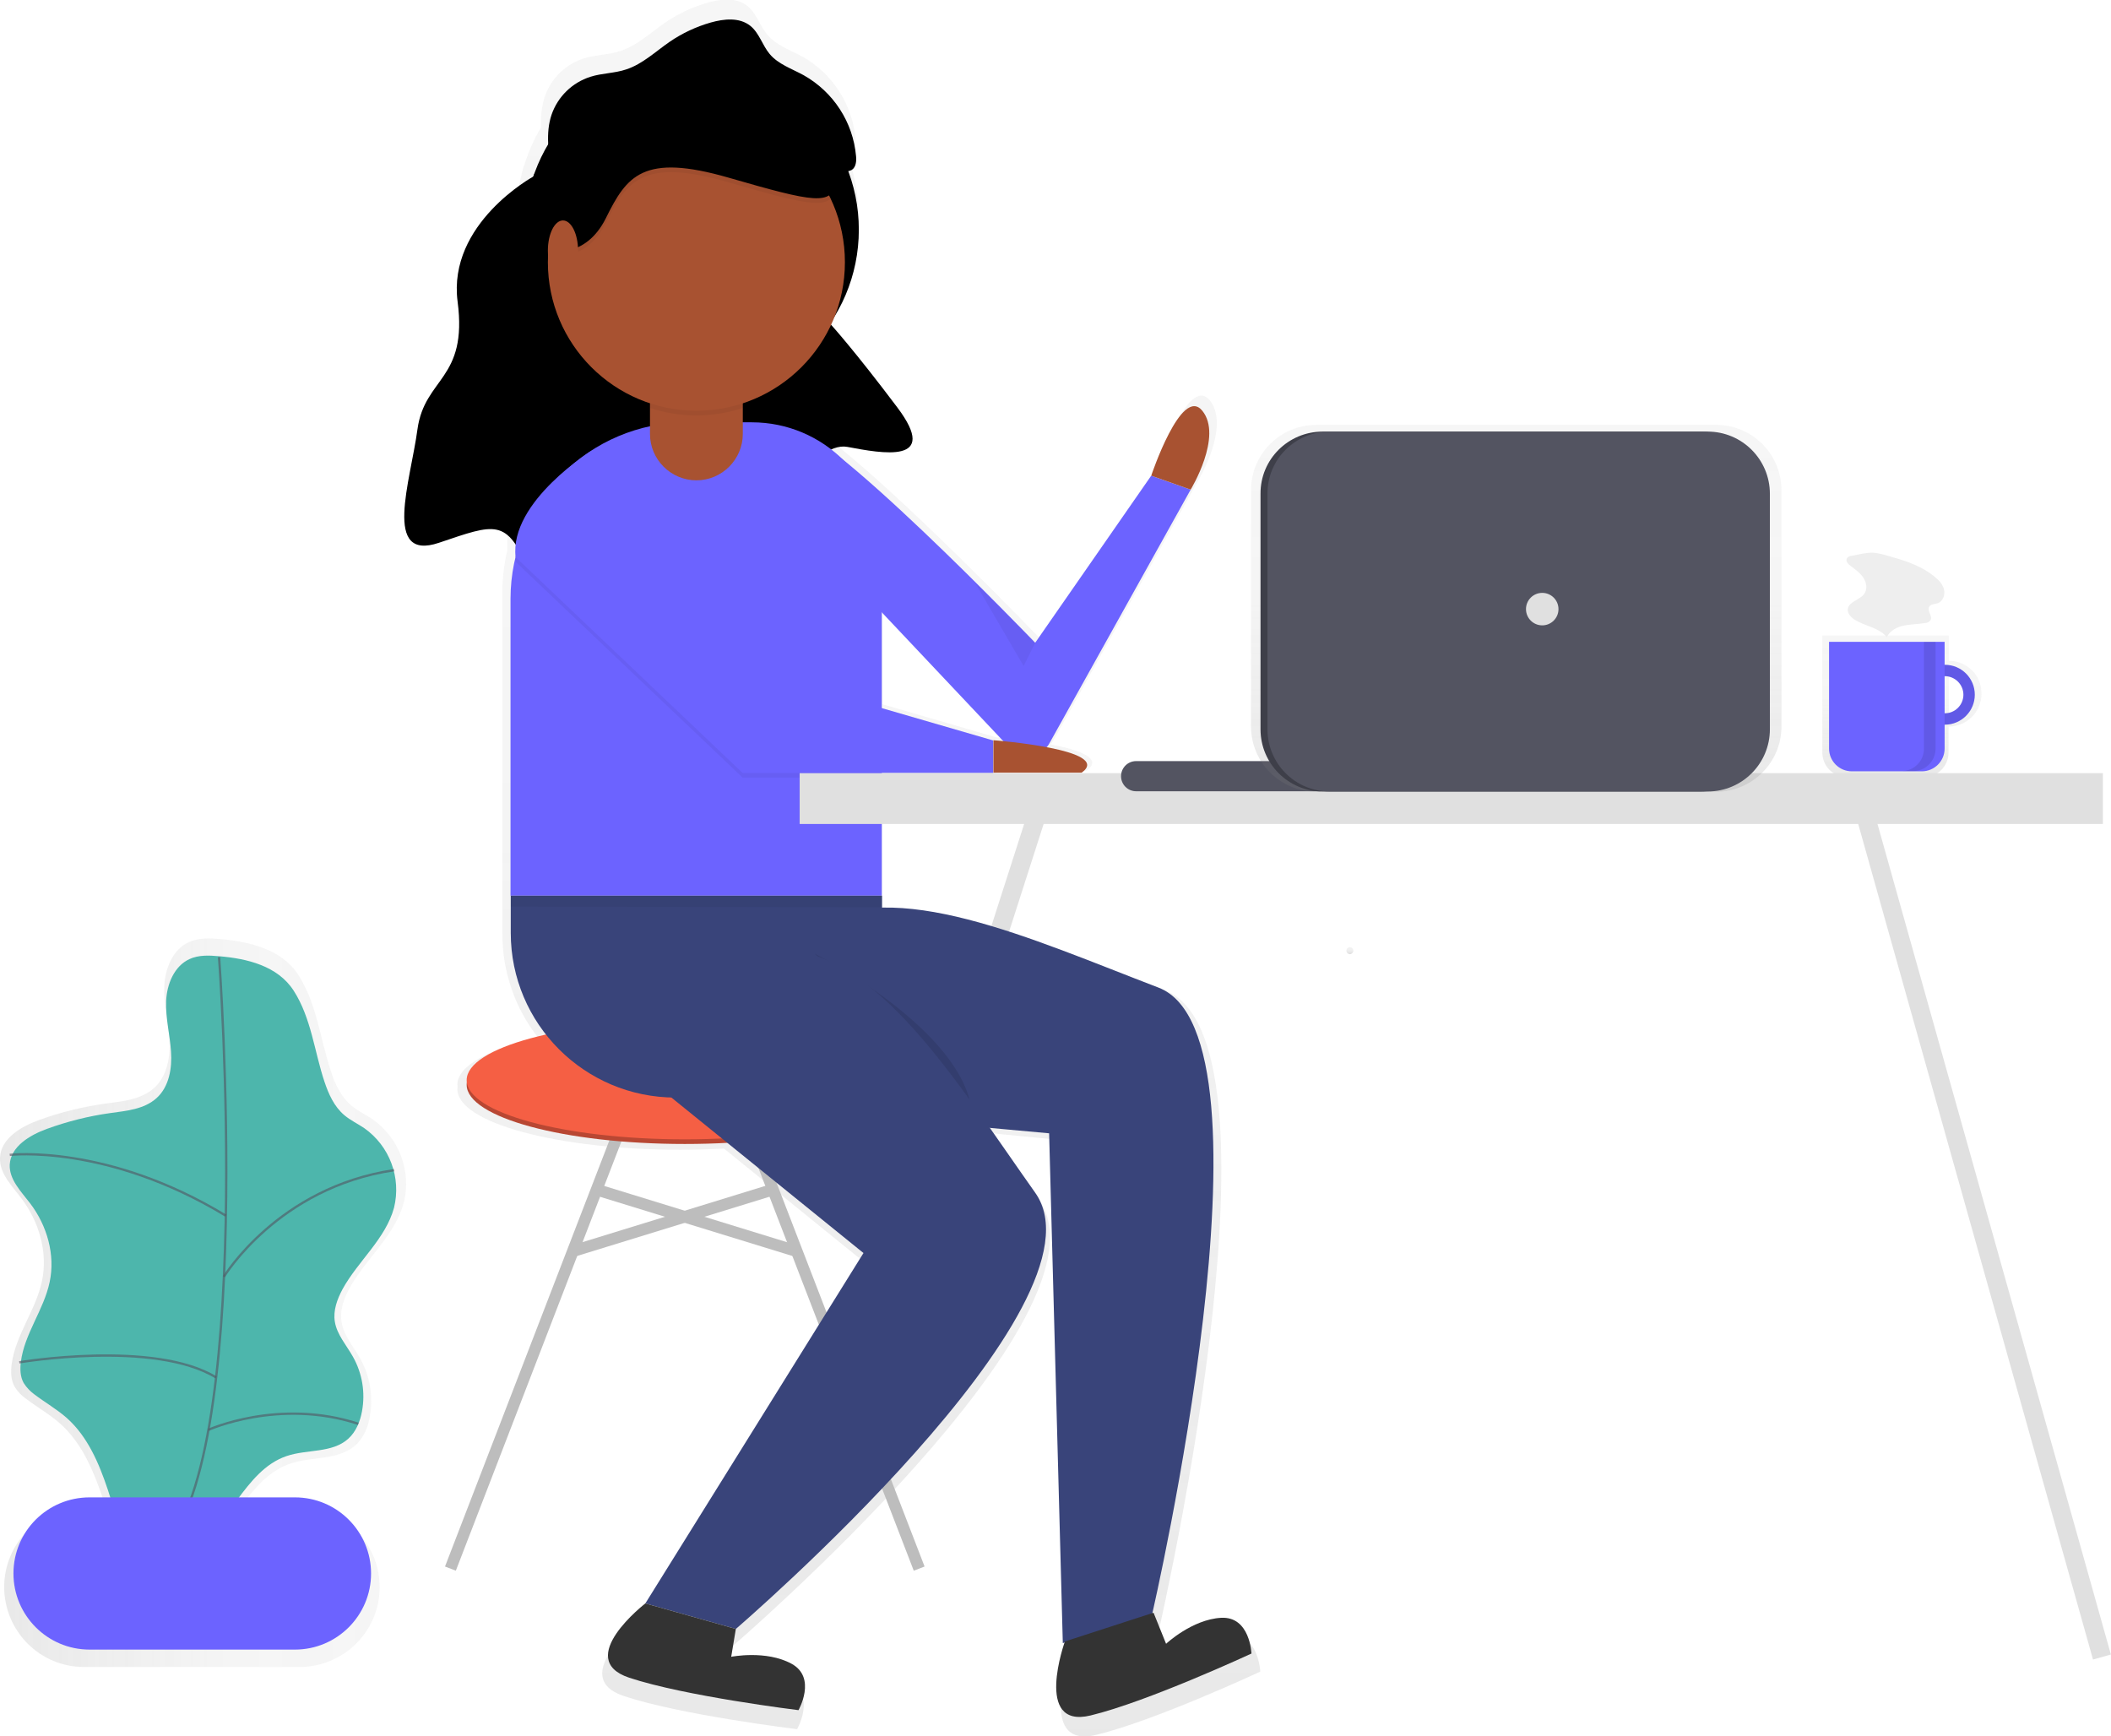 <?xml version="1.0" encoding="utf-8"?>
<!-- Generator: Adobe Illustrator 22.1.0, SVG Export Plug-In . SVG Version: 6.00 Build 0)  -->
<svg version="1.1" id="_x39_8fdd3a5-2c74-40f5-a4f2-41d93d22b358"
	 xmlns="http://www.w3.org/2000/svg" xmlns:xlink="http://www.w3.org/1999/xlink" x="0px" y="0px" viewBox="0 0 909.7 748.2"
	 style="enable-background:new 0 0 909.7 748.2;" xml:space="preserve">
<style type="text/css">
	.st0{opacity:0.7;}
	.st1{fill:url(#SVGID_1_);}
	.st2{fill:#6C63FF;}
	.st3{opacity:0.1;enable-background:new    ;}
	.st4{fill:#EEEEEE;}
	.st5{fill:none;stroke:#E0E0E0;stroke-width:8;stroke-miterlimit:10;}
	.st6{fill:url(#SVGID_2_);}
	.st7{fill:none;stroke:#BDBDBD;stroke-width:5;stroke-miterlimit:10;}
	.st8{fill:#B84733;}
	.st9{fill:#F55F44;}
	.st10{fill:#39447A;}
	.st11{opacity:5.000000e-02;enable-background:new    ;}
	.st12{fill:#A85231;}
	.st13{fill:#333333;}
	.st14{fill:url(#SVGID_3_);}
	.st15{fill:#4DB6AC;}
	.st16{opacity:0.6;fill:none;stroke:#535461;stroke-miterlimit:10;enable-background:new    ;}
	.st17{fill:url(#SVGID_4_);}
	.st18{fill:#E0E0E0;}
	.st19{fill:#535461;}
	.st20{fill:url(#SVGID_5_);}
	.st21{fill:#3E3F49;}
</style>
<title>hello</title>
<g class="st0">
	
		<linearGradient id="SVGID_1_" gradientUnits="userSpaceOnUse" x1="966.557" y1="339.19" x2="966.557" y2="400.2" gradientTransform="matrix(1 0 0 -1 -146.88 674.11)">
		<stop  offset="0" style="stop-color:#808080;stop-opacity:0.25"/>
		<stop  offset="0.54" style="stop-color:#808080;stop-opacity:0.12"/>
		<stop  offset="1" style="stop-color:#808080;stop-opacity:0.1"/>
	</linearGradient>
	<path class="st1" d="M839.8,284.8v-10.9h-54.5v50.4c0,5.9,4.8,10.6,10.6,10.6h33.2c5.9,0,10.6-4.8,10.6-10.6v-11.2
		c7.8,0,14.2-6.3,14.2-14.2S847.7,284.8,839.8,284.8L839.8,284.8z M839.8,307.7v-17.4c4.8-0.2,8.8,3.6,9,8.4c0.2,4.8-3.6,8.8-8.4,9
		C840.2,307.7,840,307.7,839.8,307.7L839.8,307.7z"/>
</g>
<path class="st2" d="M838.1,286.5c-7.1,0-12.9,5.8-12.9,12.9s5.8,12.9,12.9,12.9s12.9-5.8,12.9-12.9l0,0
	C851,292.3,845.3,286.5,838.1,286.5z M838.1,307.4c-4.4,0-8-3.6-8-8s3.6-8,8-8s8,3.6,8,8S842.5,307.4,838.1,307.4
	C838.1,307.4,838.1,307.4,838.1,307.4L838.1,307.4z"/>
<path class="st3" d="M838.1,286.5c-7.1,0-12.9,5.8-12.9,12.9s5.8,12.9,12.9,12.9s12.9-5.8,12.9-12.9l0,0
	C851,292.3,845.3,286.5,838.1,286.5z M838.1,307.4c-4.4,0-8-3.6-8-8s3.6-8,8-8s8,3.6,8,8S842.5,307.4,838.1,307.4
	C838.1,307.4,838.1,307.4,838.1,307.4L838.1,307.4z"/>
<path class="st2" d="M788.3,276.6h49.7l0,0v46c0,5.4-4.4,9.8-9.8,9.8l0,0h-30.2c-5.4,0-9.8-4.4-9.8-9.8l0,0V276.6L788.3,276.6z"/>
<path class="st3" d="M829.1,276.6v46c0,5.4-4.3,9.7-9.7,9.7l0,0h5c5.4,0,9.7-4.3,9.7-9.7v0v-46H829.1z"/>
<path class="st4" d="M798.1,239.5c-0.9,0-1.7,0.4-2.2,1.1c-0.7,1.2,0.5,2.5,1.6,3.3c2,1.5,4.1,3,5.5,5.1s1.8,5,0.3,7
	c-1.9,2.6-6.5,3.2-7,6.4c-0.3,2.1,1.5,3.8,3.3,4.9c4.5,2.6,10.3,3.3,13.5,7.3c1.3-2.8,4.3-4.4,7.3-5s6.1-0.6,9.1-1.1
	c1,0,2-0.5,2.5-1.4c0.8-1.7-1.6-3.8-0.7-5.5c0.6-1.3,2.5-1.2,3.9-1.7c2.2-0.9,3.1-3.7,2.5-6c-0.6-2.3-2.4-4.1-4.3-5.6
	c-5-4-11.1-6.3-17.2-8c-2.8-0.8-6.2-2-9.2-2.1S801,239,798.1,239.5z"/>
<line class="st5" x1="449.1" y1="344" x2="345.1" y2="668"/>
<g class="st0">
	
		<linearGradient id="SVGID_2_" gradientUnits="userSpaceOnUse" x1="517" y1="-74.131" x2="517" y2="674.152" gradientTransform="matrix(1 0 0 -1 -146.88 674.11)">
		<stop  offset="0" style="stop-color:#808080;stop-opacity:0.25"/>
		<stop  offset="0.54" style="stop-color:#808080;stop-opacity:0.12"/>
		<stop  offset="1" style="stop-color:#808080;stop-opacity:0.1"/>
	</linearGradient>
	<path class="st6" d="M529.6,704.5c-12.8,0.7-24.2,11.5-24.2,11.5l-5.5-13.7l-0.5,0.2c2.7-11.8,57.5-254.7,2.6-275.7
		c-42.1-16.1-86.8-36-121.8-35.3v-57.4h49.1v-2h38.9c7.5-5.3-3.4-9-15.5-11.3c0.5-0.6,0.9-1.2,1.3-1.8l62.2-111.7
		c0,0,14.3-23.5,5.1-34.8s-22.5,28.6-22.5,28.6l-51.1,73.6c0,0-51.7-53.8-84.4-80.6c-3.6-3.6-7.8-6.7-12.2-9.2
		c-6-4-10.5-6.2-12.8-5.3h-0.1c-5-1.4-10.1-2.1-15.3-2.1h-4.1v-8.4c18.6-6.1,33.4-20.2,40.5-38.4c11.7-19.4,13.8-43,5.8-64.2
		c0.6-0.1,1.2-0.3,1.7-0.6c1.8-1.2,2-3.8,1.9-6c-1.4-15-10-28.3-23.1-35.6c-5.2-2.8-11.1-4.8-14.9-9.3c-3.3-3.9-4.7-9.3-8.6-12.4
		c-4.7-3.8-11.5-3.1-17.3-1.4c-6.4,1.9-12.6,4.7-18.1,8.5c-6.3,4.3-11.9,9.8-19.1,12.2c-5.1,1.7-10.7,1.7-15.8,3.2
		c-8,2.5-14.4,8.7-17.1,16.7c-1.3,4.2-1.8,8.6-1.5,13c-3.1,5.2-5.6,10.9-7.4,16.7l-1.2,0.6l1.1-0.5c-8,26.9,0.1,56.1,20.7,75.1
		c8,10.4,19,18.2,31.5,22.3v10.1c-8.9,1.9-17.4,5.4-25.1,10.3l0,0c0,0-0.6,0.4-1.8,1.2l-0.3,0.2c-7.6,5.1-32.9,23.9-32.1,44.2
		c0,0.8,0,1.6,0,2.4c-1.4,5.9-2.1,11.9-2.1,17.9v147.2c0,16.3,5.4,32.1,15.5,44.8c-21.3,4.8-34.9,12-34.9,20.1c0.1,0.7,0.1,1.3,0,2
		c0,14.4,43,26.1,96.1,26.1c6.4,0,12.7-0.2,18.8-0.5l60,48.6L276,698.2c0,0-31.7,24.5-7.2,32.7s74.7,14.3,74.7,14.3
		s8.2-14.3-3.1-20.5s-26.6-3.1-26.6-3.1l2-12.3c0,0,166.7-143.2,131.9-192.3c-6.7-9.4-13.3-19.1-20-28.6L454,491l6,224.8l0.8-0.2
		c-1.5,4.4-12.1,37.7,11.4,32.1c25.2-6,70.9-27.3,70.9-27.3S542.4,703.8,529.6,704.5z M429.4,317.8l-49.1-14.3v-42l53.4,56.6
		C431,317.9,429.4,317.8,429.4,317.8z"/>
</g>
<circle cx="298.1" cy="99" r="72"/>
<path class="st2" d="M380.1,264l55,58.3c4.1,4.3,10.9,4.5,15.2,0.5c0.8-0.8,1.5-1.6,2-2.6L513.1,211l-17-6l-50,72
	c0,0-93.9-97.8-107-93S380.1,264,380.1,264z"/>
<line class="st7" x1="275.1" y1="466" x2="194.1" y2="676"/>
<line class="st7" x1="315.1" y1="466" x2="396.1" y2="676"/>
<ellipse class="st8" cx="295.1" cy="467.5" rx="94" ry="25.5"/>
<ellipse class="st9" cx="295.1" cy="465.5" rx="94" ry="25.5"/>
<line class="st7" x1="255.5" y1="512.2" x2="344.2" y2="539.5"/>
<line class="st7" x1="334.6" y1="512.2" x2="245.9" y2="539.5"/>
<path d="M229.8,76.1c0,0-37,20.2-32.6,53.9s-14.2,32.6-17.3,55c-3,22.4-15.2,57.2,9.3,48.9s29-10.5,38.6,11.6
	c9.6,22.1,20.5,50.4,61.6,14.5s60.8-70.2,75.8-67.4s40,7.6,21.5-17s-28.6-35.7-28.6-35.7L230.3,74.8L229.8,76.1z"/>
<path class="st2" d="M296.1,182h27.9c30.9,0,56,25.1,56,56v148l0,0h-160l0,0V258.1C220,216.1,254.1,182,296.1,182
	C296.1,182,296.1,182,296.1,182z"/>
<path class="st10" d="M220.1,386h160l0,0v87l0,0h-89c-39.2,0-71-31.8-71-71l0,0V386L220.1,386z"/>
<path class="st11" d="M222.2,242.1l97.8,93h108v-14l-93-27l-79.5-98.2C255.5,195.8,219.4,218.1,222.2,242.1z"/>
<path class="st2" d="M222.2,240.1l97.8,93h108v-14l-93-27l-79.5-98.2C255.5,193.8,219.4,216.1,222.2,240.1z"/>
<path class="st12" d="M428.1,319c0,0,52,4,38,14h-38V319z"/>
<path class="st12" d="M496.1,205c0,0,13-39,22-28s-5,34-5,34L496.1,205z"/>
<polygon class="st11" points="220.1,386 220.1,390.7 380.1,391 380.1,386 "/>
<path class="st10" d="M344.5,478.6l107.6,9.8l5.9,219.7l38.5-12.5c0,0,57.6-249,2.7-270s-114.3-48.6-149.8-26.1
	C313.9,422,344.5,478.6,344.5,478.6z"/>
<path class="st3" d="M351.1,411c0,0,59,30,67,64"/>
<path class="st10" d="M288.1,472l84,68l-94,151l39,11c0,0,163-140,129-188s-68-104-110-105S288.1,472,288.1,472z"/>
<polygon class="st11" points="420.1,251 441.1,287 446.1,277 "/>
<path class="st13" d="M278.1,691c0,0-31,24-7,32s73,14,73,14s8-14-3-20s-26-3-26-3l2-12L278.1,691z"/>
<path class="st13" d="M458.9,707.4c0,0-13.6,37.8,11,31.9s69.4-26.7,69.4-26.7s-0.6-16.1-13.1-15.4s-23.7,11.2-23.7,11.2l-5.4-13.4
	L458.9,707.4z"/>
<path class="st12" d="M300.1,147L300.1,147c11,0,20,9,20,20v20c0,11-9,20-20,20l0,0c-11,0-20-9-20-20v-20
	C280.1,156,289,147,300.1,147z"/>
<path class="st11" d="M300.1,149c-11,0-20,9-20,20v6.8c13,4.3,27,4.3,40,0V169C320.1,158,311.1,149,300.1,149z"/>
<circle class="st12" cx="300.1" cy="113" r="64"/>
<path class="st11" d="M236.1,110.1c0,0,16,4.1,25-14.1s16-28.1,53-17.4s44.4,12.1,46.2,1.9c1.2-6.9-11.9-23.8-20.4-33.8
	c-4.1-4.9-10.9-7.8-18-7.8h-41.8l-25,11.6l-19,16.5l-4,22.3L236.1,110.1z"/>
<path d="M236.1,108.1c0,0,16,4.1,25-14.1s16-28.1,53-17.4s44.4,12.1,46.2,1.9c1.2-6.9-11.9-23.8-20.4-33.8c-4.1-4.9-10.9-7.8-18-7.8
	h-41.8l-25,11.6l-19,16.5l-4,22.3L236.1,108.1z"/>
<ellipse class="st12" cx="242.6" cy="108" rx="6.5" ry="13"/>
<path d="M237.9,74.6c-1.5-8.4-2.9-17.2-0.2-25.2c2.7-7.8,8.9-13.8,16.7-16.3c5-1.6,10.5-1.5,15.5-3.2c7-2.3,12.6-7.7,18.7-11.9
	c5.4-3.7,11.4-6.5,17.7-8.3c5.7-1.6,12.3-2.3,17,1.4c3.9,3.1,5.2,8.4,8.4,12.2c3.7,4.4,9.5,6.3,14.6,9.1
	c12.8,7.2,21.3,20.2,22.6,34.9c0.2,2.1,0,4.7-1.8,5.9c-1.1,0.6-2.4,0.8-3.6,0.7c-25.6-0.4-51.2-0.7-76.7-3.1
	c-7.9-0.7-15.9-1.6-23.8-1.4c-12.3,0.5-24.3,3.9-35,9.9"/>
<g class="st0">
	
		<linearGradient id="SVGID_3_" gradientUnits="userSpaceOnUse" x1="146.908" y1="112.749" x2="321.878" y2="112.749" gradientTransform="matrix(1 0 0 -1 -146.88 674.11)">
		<stop  offset="0" style="stop-color:#808080;stop-opacity:0.25"/>
		<stop  offset="0.54" style="stop-color:#808080;stop-opacity:0.12"/>
		<stop  offset="1" style="stop-color:#808080;stop-opacity:0.1"/>
	</linearGradient>
	<path class="st14" d="M174,518.3c3.4-13.6-2-27.9-13.5-36c-3-2-6.3-3.5-9-5.8c-4.6-3.8-7.2-9.5-9-15.2c-4.5-13.6-6-28.8-13.9-41.1
		c-7.2-11.2-21.3-14.4-33.7-15.5c-4.5-0.4-9.3-0.6-13.5,1.3c-6.9,3.1-10.3,11.4-10.6,19c-0.3,7.7,1.7,15.1,2.2,22.7
		s-0.9,16-6.5,21.1s-13.6,5.8-21.1,6.8c-9.8,1.4-19.3,3.7-28.6,7.1c-7.8,2.8-16.4,7.9-16.8,16.2c-0.3,6.8,5.1,12.1,9.2,17.5
		c7.6,10,11.5,23.3,8.9,35.6c-2.6,12.6-11.5,23.4-13.1,36.1c-0.4,3.2-0.3,6.7,1.3,9.5c1.2,2,2.9,3.8,4.8,5.1
		c4.8,3.7,10.2,6.7,14.7,10.7c9.5,8.4,14.6,20.6,18.6,32.6c0.4,1.2,0.7,2.3,1.1,3.5h-9.3C17.2,649.6,1.8,665,1.8,684l0,0
		c0.1,19,15.4,34.4,34.4,34.4h93c19-0.1,34.4-15.4,34.4-34.4l0,0c0-19.1-15.5-34.5-34.5-34.5h-25.5c6-8.1,12.3-15.7,21.6-18.8
		s20.5-1.3,27.9-7.8c3.6-3.2,5.5-7.8,6.3-12.5c1.5-8.5,0.1-17.2-4.1-24.8c-2.9-5.2-7.2-10-8.1-15.9c-0.8-5.1,1-10.2,3.5-14.7
		C157.8,542.3,170.2,532.4,174,518.3z"/>
</g>
<path class="st15" d="M94.5,412.1c-4.3-0.4-8.9-0.6-12.8,1.2c-6.6,3-9.8,10.8-10.1,18.1s1.6,14.4,2.1,21.7s-0.8,15.2-6.2,20.1
	s-13,5.5-20.1,6.5c-9.3,1.3-18.4,3.6-27.2,6.8c-7.4,2.7-15.6,7.6-16,15.4c-0.3,6.4,4.9,11.6,8.8,16.7c7.3,9.6,10.9,22.2,8.4,33.9
	c-2.5,12-10.9,22.3-12.4,34.4c-0.4,3.1-0.3,6.4,1.2,9.1c1.2,1.9,2.8,3.6,4.6,4.9c4.6,3.5,9.7,6.4,14,10.2c9,8,13.9,19.6,17.7,31
	c3.7,11.3,6.6,22.8,8.7,34.4c7.8-5,17.8-4.9,26.1-9c17.6-8.7,23.6-33.7,42.2-40c8.8-3,19.6-1.2,26.5-7.4c3.4-3,5.2-7.5,6-11.9
	c1.5-8.1,0.1-16.4-3.9-23.5c-2.8-5-6.9-9.5-7.8-15.1c-0.8-4.8,1-9.7,3.3-14c6.7-12.2,18.5-21.6,22.2-35.1c3.2-13-1.9-26.6-12.8-34.3
	c-2.8-1.9-6-3.4-8.6-5.6c-4.4-3.7-6.8-9.1-8.6-14.5c-4.3-12.9-5.7-27.4-13.2-39.1C119.7,416.2,106.4,413.1,94.5,412.1z"/>
<path class="st16" d="M94.4,412.5c0,0,16.4,219.6-26.2,257.4"/>
<path class="st2" d="M38.6,645.3h88.5c18.1,0,32.8,14.7,32.8,32.8v0c0,18.1-14.7,32.8-32.8,32.8H38.6c-18.1,0-32.8-14.7-32.8-32.8v0
	C5.8,659.9,20.5,645.3,38.6,645.3z"/>
<path class="st16" d="M4.2,497.7c0,0,41.9-4.9,93.1,26.2"/>
<path class="st16" d="M96.5,550.2c0,0,23.3-38.5,73.3-45.9"/>
<path class="st16" d="M8.3,587.1c0,0,58.1-9.8,84.8,6.5"/>
<path class="st16" d="M89.8,616.2c0,0,30.4-13.8,64.6-2.6"/>
<linearGradient id="SVGID_4_" gradientUnits="userSpaceOnUse" x1="728.6" y1="262.92" x2="728.6" y2="265.92" gradientTransform="matrix(1 0 0 -1 -146.88 674.11)">
	<stop  offset="0" style="stop-color:#808080;stop-opacity:0.25"/>
	<stop  offset="0.54" style="stop-color:#808080;stop-opacity:0.12"/>
	<stop  offset="1" style="stop-color:#808080;stop-opacity:0.1"/>
</linearGradient>
<path class="st17" d="M581.7,411.2c0.8,0,1.5-0.7,1.5-1.5s-0.7-1.5-1.5-1.5s-1.5,0.7-1.5,1.5S580.9,411.2,581.7,411.2z"/>
<line class="st5" x1="801.8" y1="344" x2="905.8" y2="714.1"/>
<rect x="344.6" y="333.2" class="st18" width="561.6" height="21.9"/>
<path class="st19" d="M489.6,328h79c3.6,0,6.5,2.9,6.5,6.5l0,0c0,3.6-2.9,6.5-6.5,6.5h-79c-3.6,0-6.5-2.9-6.5-6.5l0,0
	C483.1,330.9,486,328,489.6,328z"/>
<g class="st0">
	
		<linearGradient id="SVGID_5_" gradientUnits="userSpaceOnUse" x1="653.39" y1="408.82" x2="653.39" y2="566.92" gradientTransform="matrix(1 0 0 -1 0 750)">
		<stop  offset="0" style="stop-color:#808080;stop-opacity:0.25"/>
		<stop  offset="0.54" style="stop-color:#808080;stop-opacity:0.12"/>
		<stop  offset="1" style="stop-color:#808080;stop-opacity:0.1"/>
	</linearGradient>
	<path class="st20" d="M567.3,183.1h172.2c15.6,0,28.2,12.6,28.2,28.2V313c0,15.6-12.6,28.2-28.2,28.2H567.3
		c-15.6,0-28.2-12.6-28.2-28.2V211.3C539.1,195.7,551.7,183.1,567.3,183.1z"/>
</g>
<path class="st21" d="M570,186h162.9c14.8,0,26.8,12,26.8,26.8v101.5c0,14.8-12,26.8-26.8,26.8H570c-14.8,0-26.8-12-26.8-26.8V212.8
	C543.1,198,555.1,186,570,186z"/>
<path class="st19" d="M573,186h162.9c14.8,0,26.8,12,26.8,26.8v101.5c0,14.8-12,26.8-26.8,26.8H573c-14.8,0-26.8-12-26.8-26.8V212.8
	C546.1,198,558.1,186,573,186z"/>
<circle class="st18" cx="664.6" cy="262.5" r="7"/>
</svg>
